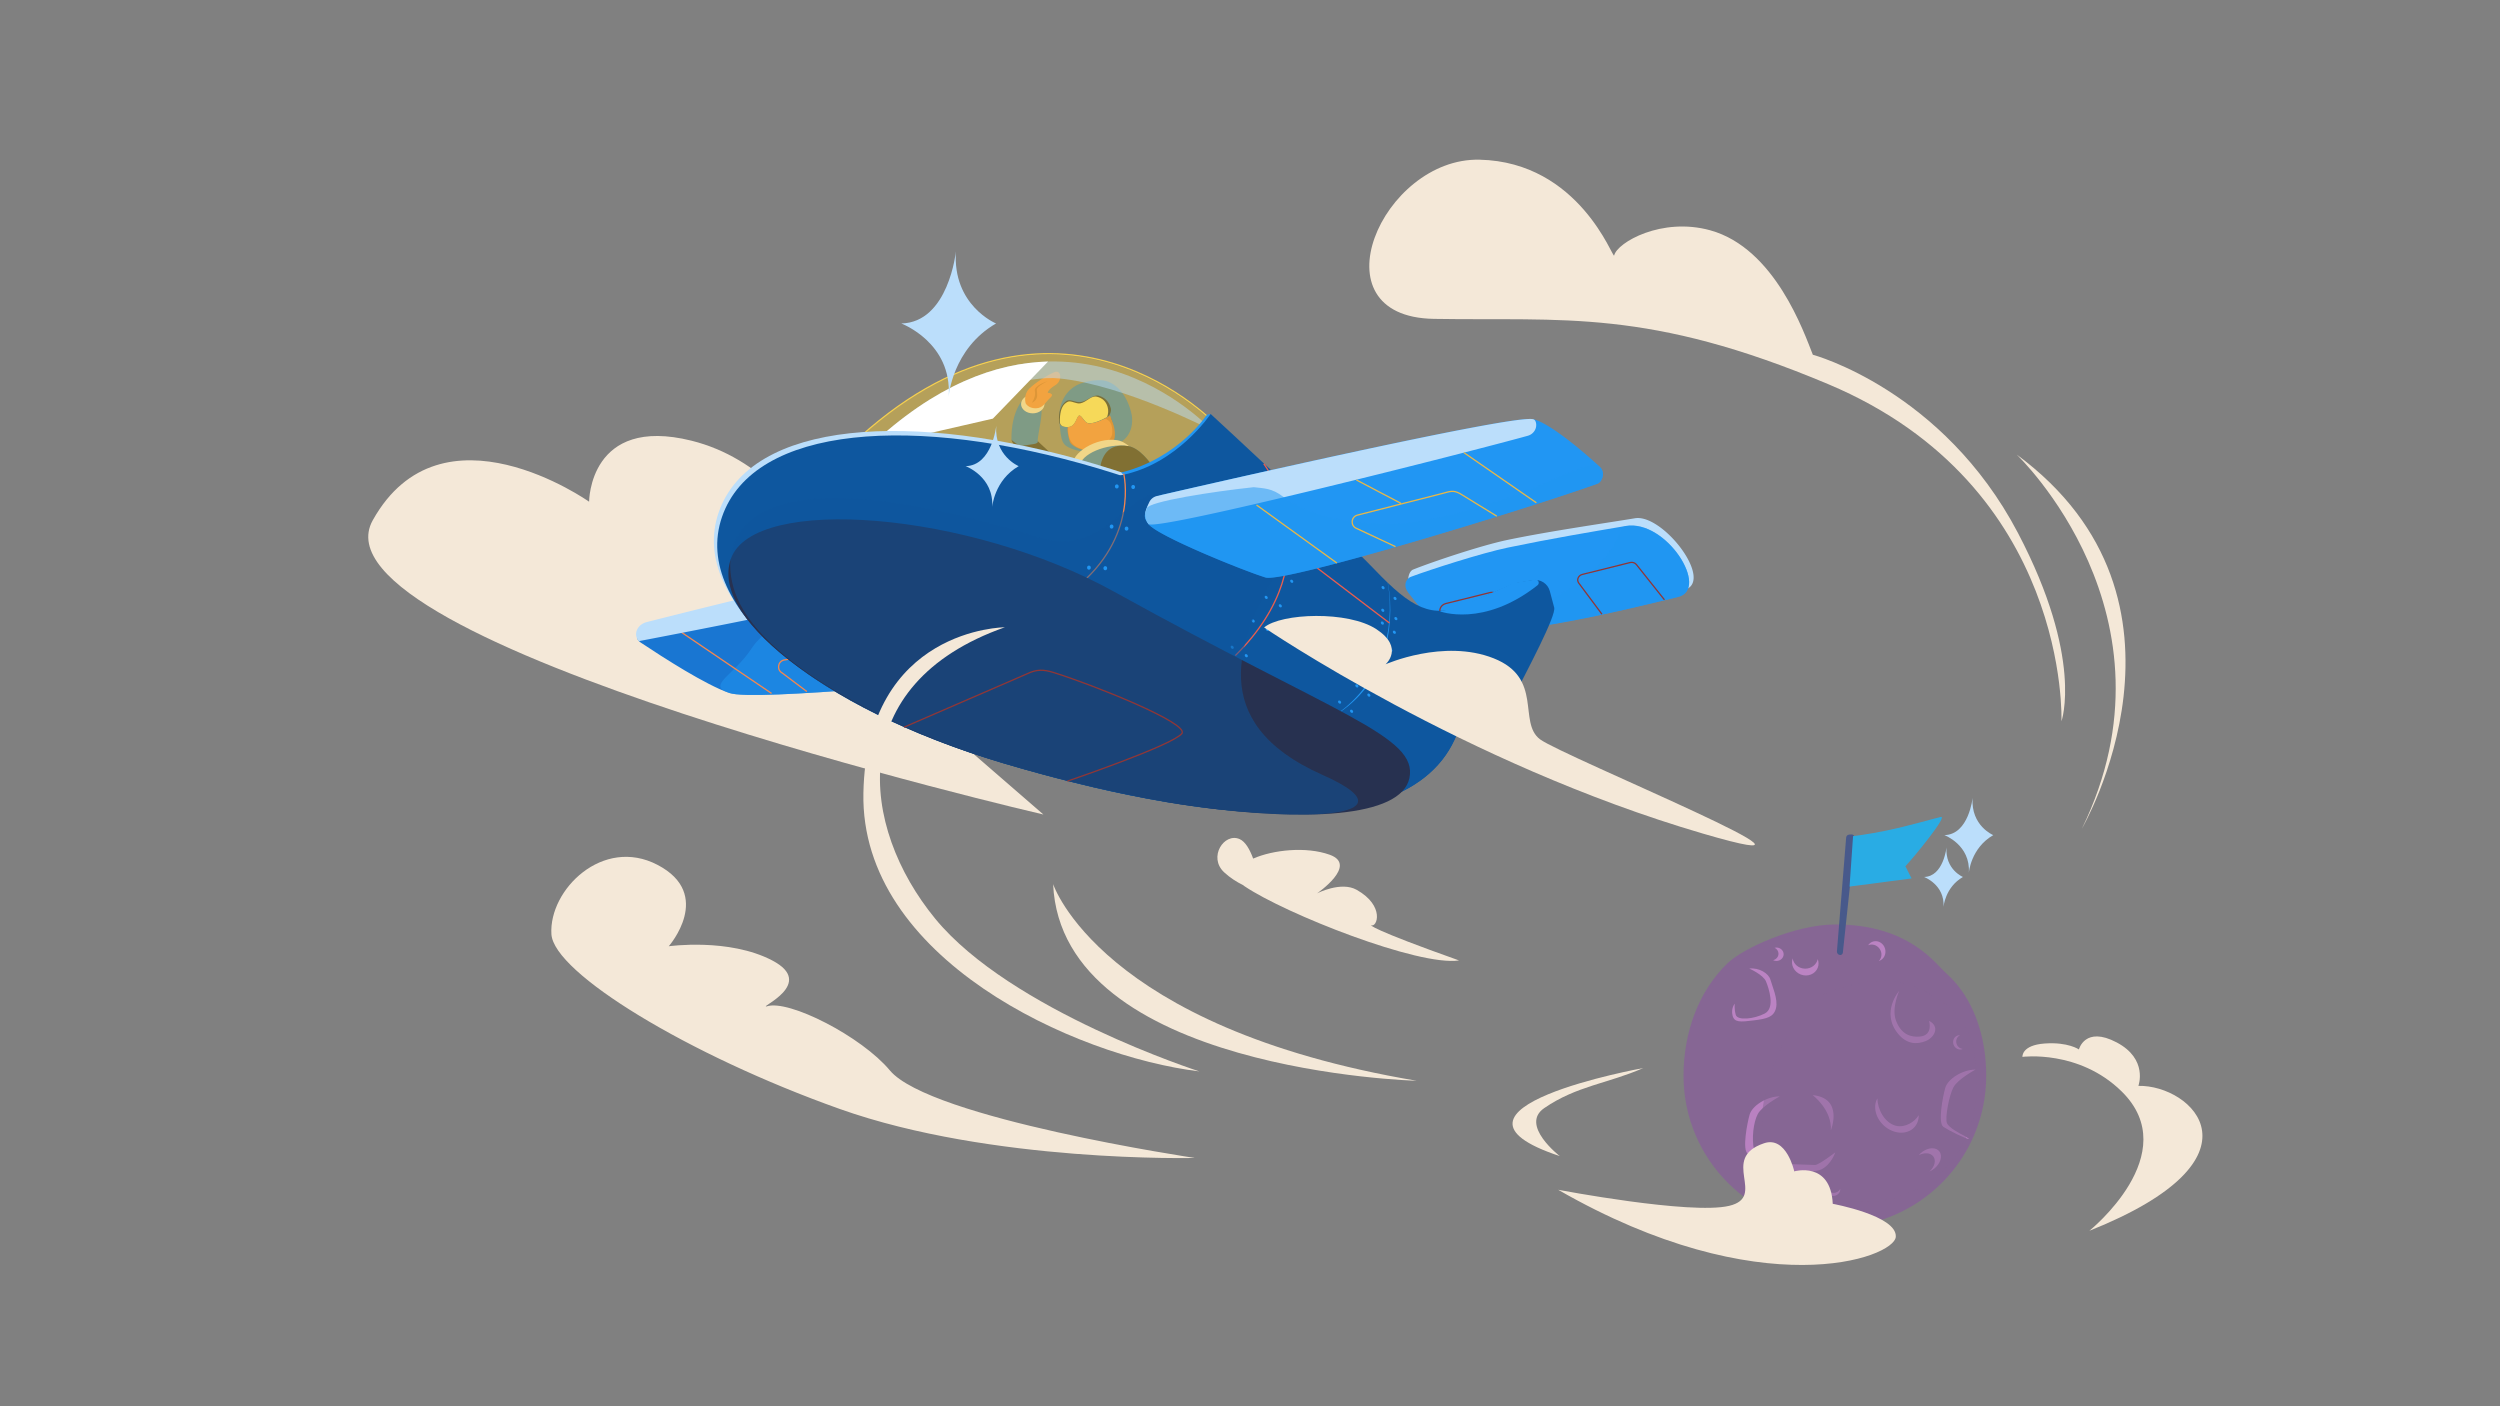 <svg xmlns="http://www.w3.org/2000/svg" viewBox="0 0 1920 1080" style="max-width: 100%; max-height: 320px;"><rect x="0" y="0" width="1920" height="1080" fill="#808080" stroke="none"/><style>.st0{fill:#f4e8d8}.st2{fill:#bb83c3}.st7{fill:#1d2436}.st8{fill:#c93f37}.st9{fill:#f6874e}.st10{fill:#ce6d3e}.st11{fill:#102441}.st15{opacity:.5;fill:#ec5e4d}.st17{fill:#f7d04c}.st18{fill:#ec5e4d}.st19{fill:none;stroke:#903636;stroke-miterlimit:10}.st24{fill:#903636}.st27{fill:none;stroke:#ec5e4d;stroke-miterlimit:10}</style><g id="bg"><path class="st0" d="M669.52 511.3S636.95 364.84 531.1 338.46c-78.67-19.61-78.67 46.85-78.67 46.85s-113.42-80.24-166.15 14.24 515.08 226 515.08 226L669.52 511.3zm913.68 42.66s6.98-180.52-178.95-258.85c-138.88-58.51-203.78-48.5-303.1-50.22-93.11-1.61-39.64-123.92 35.1-122.25 77.06 1.72 102.64 76.9 103.42 73.57 2.33-10.01 36.57-29.66 73.82-19.33 49.66 13.77 71.92 78.34 78.77 95.56 0 0 99.81 26.81 157.54 136.89 50.58 96.41 33.4 144.63 33.4 144.63zm-29.97 257.72s-.86-8.99 17.12-10.27c17.98-1.28 26.26 4.57 26.26 4.57s4.57-18.27 28.97-5.42c24.4 12.84 16.7 33.39 16.7 33.39 41.1-.86 101.89 55.65-37.67 111.31 0 0 73.61-59.09 24.83-107.03-32.82-32.26-76.21-26.55-76.21-26.55zm-635.57 77.63s-203.53-30.32-234.26-67.26c-21.57-25.93-77.95-54.86-94.63-49.13-6.42.97 38.47-17.46 4.25-35.33-33.25-17.36-79.41-10.87-79.41-10.87s34.89-39.83-8.69-62.53c-41.94-21.86-83.43 19.13-81.44 53.22 1.74 29.83 105.08 92.84 221.25 134.2 116.93 41.62 272.93 37.7 272.93 37.7z"></path><path d="M1525.41 826.23c0 64.19-52.04 116.23-116.23 116.23s-116.23-52.04-116.23-116.23c0-33.47 11.49-64.94 33.82-86.48 11.99-11.56 51.69-29.64 82.41-29.75 56.72-.21 77.27 30.18 85.46 37.45 21.06 18.71 30.77 48.39 30.77 78.78z" fill="#866694"></path><path class="st2" d="M1458.59 760.98s-14.43 16.45-.86 32.96c6.77 8.24 14.57 8.26 21.27 5.58 3.8-1.52 7.02-5.02 7.27-8.58.35-4.84-4.75-6.86-4.75-6.86s3.38 10.91-6.87 11.98c-7.29.76-14.66-1.7-18.58-12.38-3.5-9.55 2.52-22.7 2.52-22.7zm-66.53 80.05s14.99 11.12 14.02 27.07c0 0 10.15-24.65-14.02-27.07z"></path><path d="M1366.92 842s-13.54 7.25-16.92 13.54c-3.38 6.28-4.83 18.85-2.9 27.56 1.93 8.7 12.72 9.69 15.62 10.17s28.38 1.43 31.28 1.43 15.47-9.67 15.47-9.67-2.9 9.19-10.64 13.05-34.81-.48-37.23-.48c-2.42 0-14.99-8.7-19.34-11.6-4.35-2.9-.48-23.21 1.45-29.97s13.06-14.03 23.21-14.03zm145.46 32.8c-2.42 0-15.51-6.46-19.86-9.36-4.35-2.9-.48-23.21 1.45-29.97s13.05-14.02 23.21-14.02c0 0-13.54 7.25-16.92 13.54-3.38 6.28-6.6 23.6-5.02 27.55 1.41 3.52 10.15 8.18 12.13 9.1 1.98.92 5.01 3.16 5.01 3.16z" fill="#b981c1"></path><path class="st2" d="M1343.43 743.85s10.7 4.71 12.84 9.85c2.14 5.14 7.26 20.36-.88 24.64-8.13 4.28-21.07 5.7-22.35.99-1.28-4.71-.75-8.51-.75-8.51s-3 3.42-1.71 8.99c1.28 5.57 5.99 5.14 16.27 3.85 10.27-1.28 15.41-2.57 17.12-9.42 1.71-6.85-3-17.12-4.28-21.83-1.28-4.71-8.56-9.41-16.26-8.56zm20.86-16.14c-.49 0-.95.06-1.4.17 1.77.86 2.99 2.58 2.99 4.57 0 2.4-1.76 4.4-4.13 4.98.76.37 1.63.58 2.55.58 3.06 0 5.54-2.31 5.54-5.16-.01-2.83-2.49-5.14-5.55-5.14zm43.91 188.42c-2.91 0-5.29-2.09-5.52-4.75-.27.61-.42 1.27-.42 1.96 0 2.85 2.48 5.16 5.54 5.16s5.54-2.31 5.54-5.16c0-.14-.01-.27-.02-.41-.82 1.88-2.8 3.2-5.12 3.2zm94.51-114.26c-.99-2.75.19-5.7 2.64-6.8-.68-.05-1.37.03-2.04.27-2.68.97-4.01 4.08-2.97 6.96 1.04 2.88 4.05 4.42 6.73 3.46.12-.04.22-.11.33-.16-2.02-.16-3.91-1.57-4.69-3.73zm-46.64 62.72c-8.77-2.22-14.11-12.7-14.26-21.04-.93 1.66-1.51 3.58-1.65 5.72-.57 8.76 6.44 17.75 15.65 20.08 9.22 2.33 17.15-2.88 17.73-11.64.03-.43.02-.85.02-1.28-2.88 5.13-10.52 9.92-17.49 8.16zm-47.45 64.33c.01.12.04.23.04.35 0 2.37-2.06 4.29-4.61 4.29-1.71 0-3.18-.87-3.98-2.16.2 2.2 2.15 3.94 4.57 3.94 2.55 0 4.61-1.92 4.61-4.29 0-.78-.24-1.5-.63-2.13zm-31.93-1.52c-6.44 0-11.65-4.86-11.65-10.85 0-3.27 1.56-6.19 4.01-8.18-5.07 1.17-8.84 5.43-8.84 10.52 0 5.99 5.22 10.85 11.65 10.85 2.93 0 5.59-1.01 7.64-2.67-.9.2-1.84.33-2.81.33zm19.33-190.79c-.88 4.18-4.83 7.33-9.57 7.33-4.97 0-9.06-3.46-9.67-7.92-1.74 4.89 1.01 10.41 6.24 12.42 5.3 2.04 11.14-.32 13.03-5.25.83-2.18.76-4.49-.03-6.58zm77.58 150.6c4.32-2.29 9.08-1.95 11.24 1.03 2.26 3.12.89 8.04-3.02 11.47 5.37-2.23 9.3-7.71 8.8-12.36-.51-4.72-5.37-6.79-10.87-4.62-2.42.94-4.56 2.56-6.15 4.48zm-38.88-161.23c2.95-1.32 6.65-.3 8.76 2.61 2.21 3.05 1.91 7.09-.56 9.46 3.77-1.11 5.94-5.25 4.84-9.35-1.11-4.16-5.15-6.69-9.02-5.66-1.7.45-3.09 1.52-4.02 2.94z"></path><path d="M1517.9 837.7c0 47.1-38.18 85.29-85.29 85.29s-79.39-16.97-79.39-64.07c0-24.56 19.1-71.88 35.49-87.69 8.8-8.48 36.61-18.09 59.15-18.09 24.8 0 46.88 18.33 52.89 23.66 15.47 13.73 17.15 38.6 17.15 60.9z" opacity=".5" fill="#866694"></path><path d="M1417.83 643.35c-1.17 14.3-6.19 75.87-7.07 87.33-.09 1.23.78 2.42 1.99 2.72 1.27.31 2.43-.49 2.57-1.78l9.3-87.51c.19-1.8-1.22-3.42-2.85-3.27l-1.8.16c-1.15.1-2.04 1.08-2.14 2.35z" fill="#48598b"></path><path d="M1423.15 642.15s11.17-1.28 25.63-4.28c17.14-3.56 33.41-8.47 41.72-10.45 5.82-1.39-19.75 29.96-27.16 37.85l4.74 9.36-47.62 6.25 2.69-38.73z" fill="#29ace4"></path><path class="st0" d="M1196.67 913.75s101.73 19.39 131.33 12.34c29.59-7.05-7.95-36.33 26.78-48.07 17.29-5.85 23.21 21.58 23.21 21.58s27.97-8.05 29.56 24.93c0 0 49.42 9.08 48.42 25.3-1.02 16.31-103.51 53.48-259.3-36.08zm1.24-25.87s-30.88-23.78-11.99-36.82c24.83-17.12 48.8-18.84 76.2-30.82 0 0-173.86 31.35-64.21 67.64zm-144.97-177.33c4.62 2.2 10.97-14.76-10.98-27.15-12.05-6.81-30.46 2.7-30.46 2.7s31.68-21.71 9.79-29.63c-18.16-6.57-43.69-3.76-58.86 2.93-2.54-6.91-5.95-13.04-10.4-14.98-11.88-5.21-24.41 13.93-11.85 25.54 4.64 4.29 9.7 7.42 14.25 9.67.45.35.93.71 1.46 1.06 31.52 21.2 133.6 61.58 164.66 56.93-68.95-24.5-67.61-27.07-67.61-27.07zM1548.8 349.1s130 123.24 50.09 287.32c0-.01 102.07-175.16-50.09-287.32z"></path></g><g id="pilot_x5F_arm"><path class="st7" d="M829.56 369.11l-32.54-30.25-20.23-1.11c0-.01 12.24 34.5 52.77 31.36z"></path><path class="st8" d="M786.89 305.46s-10.42 8.85-10.1 32.28c0 0 5.2 5.16 8.82 4.54 6.68-1.15 11.86-1.03 11.42-3.42-.68-3.68 5.71-25.69 1.43-28.68-4.29-3-11.57-4.72-11.57-4.72z" style="fill: rgb(25, 118, 210);"></path><ellipse class="st0" cx="793.17" cy="310.31" rx="8.99" ry="7.14"></ellipse><path class="st9" d="M787.7 309.74s-1.93-6.55 2.7-11.18c4.62-4.62 13.87-10.41 19.27-12.72 5.4-2.31 6.55 6.55.77 10.02-5.78 3.47-5.78 5.78-5.78 5.78s5.78.39 1.93 3.85-5.4 8.09-11.18 8.09-7.71-3.84-7.71-3.84z"></path><path class="st10" d="M792.45 309.36s3.34-4.62 2.31-8.99c-1.03-4.37 10.02-7.71 10.02-7.71s-8.48 3.85-8.48 6.68 1.81 7.45-3.85 10.02z"></path></g><g id="pilot_head"><path class="st11" d="M861.9 325.85c0 11.13-10.38 20.15-23.18 20.15s-21.57-10.98-21.57-22.1c0-11.13 8.76-18.2 21.57-18.2s23.18 9.02 23.18 20.15z"></path><path class="st10" d="M834.06 336.95s3.74 15.11 4.16 16.61c1.43 5.05 15.48 4.83 15.5 0 .01-1.71-1.53-20.04-1.53-20.04l-18.13 3.43z"></path><path class="st10" d="M840.21 303.54s-19.5.29-21.65 2.05c-2.15 1.76-.99 27.3 3.03 34.76 3.66 6.81 24.19 6.63 31.24 4.17 4.92-1.72 4.61-24.29 4.3-29.06-.32-4.76-16.92-11.92-16.92-11.92z"></path><path class="st9" d="M854.09 333.51c-.94 4.72-9.39 12.97-18.91 12.03-9.52-.94-15.01-5.42-14.84-16.22.18-11.15 9.92-10.8 19.44-9.86 9.52.95 15.4 2.96 14.31 14.05z"></path><path d="M855.42 308.79s-2.58 10.2-1.72 13.44l2.27 4.96L859 312.5l-3.58-3.71z" fill="#3d4c6d"></path><path class="st8" d="M845.31 291.97c-6.89-.18-14.94 1.89-18.84 4.13-9.1 5.23-13.69 14.87-12.84 27.05 1.17 16.86 2.36 18.64 9.63 21.58 3.28 1.33 10.79 2.85 10.53 1.61 0 0-10.96-2.9-12.29-7.36-1.39-4.67-2.44-11.19-.97-11.82 4.74-2.04 5.89-7.58 7.84-8.33 1.94-.75 4.18 5.27 7.05 6.06 4.65 1.28 14.83-3.96 17.02-5.88 0 0 4.28 9.17 3.79 15.1-.43 5.26.51 2.41-8.79 7.3-7.29 3.83 25.09 4.2 21.82-22.32-3.11-15.9-13.07-26.83-23.95-27.12z" style="fill: rgb(25, 118, 210);"></path><path class="st11" d="M821.51 327.77c4.77-1.16 5.33-7.89 7.18-8.6 1.85-.71 3.98 5.02 6.71 5.76 4.42 1.22 15.7-4.47 16.57-5.97.87-1.5 1.56-3.64 1.15-5.26-1.4-5.58-4.87-8.5-9.21-9.79-3.99-1.19-9.04 4.01-13.58 4.79-4.69.81-8.58-2.93-11.68-.48-2.84 2.25-4.75 5.5-5.24 10.33-.21 2.04-.17 3.95.08 5.71.17 1.2.91 2.25 2 2.77 1.53.74 3.64 1.32 6.02.74z"></path><path d="M821.51 327.77c4.77-1.16 5.33-7.89 7.18-8.6 1.85-.71 3.98 5.02 6.71 5.76 3.43.94 10.75-2.28 14.84-4.63.92-2.48 1.16-5.09.42-7.75-1.26-4.54-4.31-6.86-8.13-7.85-4.55-1.19-7.83 4.05-12.81 5.07-3.21.66-7.29-2.38-9.57-1.27-3.76 1.84-5.42 5.31-6.02 11.03-.18 1.7-.21 3.31-.12 4.82.08 1.3.87 2.46 2.08 2.95 1.46.6 3.34.98 5.42.47z" fill="#feed7f"></path></g><g id="torso"><path class="st0" d="M824.2 357.49c-2.11-9.06 17.62-22.01 33.83-19.42 16.21 2.59 31.72 38.19 31.72 38.19s-63.44-9.71-65.55-18.77z"></path><path class="st8" d="M829.44 358.21c-.19-9.27 20.84-18.2 37.05-15.61 16.21 2.59 31.72 38.19 31.72 38.19s-68.07 11.08-68.77-22.58z" style="fill: rgb(25, 118, 210);"></path><path class="st7" d="M844.67 360.58c1.17-9.21 5.61-20.57 21.82-17.98s31.72 38.19 31.72 38.19-57.06 7.63-53.54-20.21z"></path></g><g id="plane"><path d="M678.21 444.19c-20.92.78-126.36 30.56-181.86 39.93-6.78 1.15-9.57 5.85-4.21 9.42 17.69 11.79 50.09 32.55 67.91 38.66 20.22 6.93 181.17-11.47 250.26-11.35 8.76.02 10.87-7.24 3.05-10.47l-129.32-65.16c-1.79-.74-3.84-1.1-5.83-1.03z" fill="#b9392e" style="fill: rgb(25, 118, 210);"></path><path class="st15" d="M678.21 444.19c-20.92.78-86.49 31.43-100.62 53.26-14.13 21.83-35.36 28.64-17.54 34.75 20.22 6.93 181.17-11.47 250.26-11.35 8.76.02 10.87-7.24 3.05-10.47l-129.32-65.16c-1.79-.74-3.84-1.1-5.83-1.03z" style="fill: rgb(33, 150, 243);"></path><path d="M717.58 523.99l-36.82-24.26c-5.38-2.96-9.18-4.37-15.13-2.85l-63.64 10.03c-4.74 1.21-5.54 7.6-1.25 9.94l18.94 14.28m-27.11 1.43l-74.49-50.52" fill="none" stroke="#f6874e" stroke-miterlimit="10"></path><path class="st17" d="M685.27 434.75c-21.08 1.21-131.23 28.46-188.6 43.01-7.01 1.78-10.74 9.09-6.09 14.64 0 0 210.2-39.87 203.02-44.89l-2.7-11.16a8.82 8.82 0 0 0-5.63-1.6zm400.07 2.64c-4.59 1.84-5.27 12.3-.87 16 11.05 9.31 4.76 6.88 22.85 21.23 25.22 20.02 160.37-15.45 185.46-21.3 25.09-5.85-15.47-58.92-37.12-55.3-21.65 3.62-65.02 9.78-97.93 16.64-20 4.18-57.41 16.73-72.39 22.73z" style="fill: rgb(187, 222, 251);"></path><path class="st18" d="M1083.76 442.91c-4.62 1.72-6.01 7.44-2.29 12.19 8.92 11.37 15.51 19.96 21.6 24.74 25.33 19.88 160.37-15.45 185.46-21.3 25.09-5.85-8.74-59.88-40.03-54.57-25.01 4.25-57.63 9.72-90.54 16.59-19.99 4.17-59.55 16.89-74.2 22.35z" style="fill: rgb(33, 150, 243);"></path><path class="st15" d="M1103.07 479.84c25.33 19.88 160.37-15.45 185.46-21.3 25.09-5.85-8.74-59.88-40.03-54.57-8.83 1.5.06 18.9-43.27 47.94-40.36 27.05-106.1 24.84-102.16 27.93z" style="fill: rgb(33, 150, 243);"></path><path class="st19" d="M1230.28 471.68l-17.79-23.87c-1.81-2.43-.39-5.87 2.75-6.65l36.68-9.12c1.82-.45 3.73.15 4.82 1.53l21.56 27.09m-162.81 23.72l-8.67-12.23c-2.35-3.15-.51-7.61 3.57-8.62l33.85-8.41c2.36-.59 4.83.2 6.26 1.98l21.02 26.41"></path><path d="M936.27 329.2s-124.43-136.87-283.42 13.83l235.03 52.54 48.39-66.37z" opacity=".48" fill="#edc331"></path><path d="M936.49 328.56s-124.43-136.87-283.42 13.83" fill="none" stroke="#f7d04c" stroke-miterlimit="10"></path><path d="M930.77 330.49s-115.59-127.15-263.28 12.84c0 0 96.32-57.79 146.41-52.66 50.09 5.14 116.87 39.82 116.87 39.82z" opacity=".5" fill="#fcea7d" style="fill: rgb(187, 222, 251);"></path><path d="M804.91 277.66c-39.77 1.04-86.7 17.61-137.42 65.68l95.04-21.83 42.38-43.85z" fill="#fff"></path><path class="st24" d="M1123.42 548.82c-23.12 110.45-212.44 79.17-353.16 37.25S530.15 467.68 554.5 397s148.21-79.13 288.93-37.22 291.21 135.44 279.99 189.04z" style="fill: rgb(14, 87, 159);"></path><path class="st17" d="M1120.85 545.4c-23.12 110.45-212.44 79.17-353.16 37.25-140.72-41.92-240.12-118.4-215.76-189.08 24.36-70.68 148.21-79.13 288.93-37.22s291.21 135.45 279.99 189.05z" style="fill: rgb(187, 222, 251);"></path><path class="st24" d="M1123.42 548.82c-23.12 110.45-212.44 79.17-353.16 37.25S530.15 467.68 554.5 397s148.21-79.13 288.93-37.22 291.21 135.44 279.99 189.04z" style="fill: rgb(14, 87, 159);"></path><path d="M929.77 317.93l-2.85.57s-21.69 33.39-65.79 44.38c0 0 6.85 10.42 36.82 5.85s31.82-50.8 31.82-50.8z" fill="#f5854d" style="fill: rgb(33, 150, 243);"></path><path class="st24" d="M861.28 364.88c-10.04 1.93-8.2 12.98.16 18.86 53.1 37.34 156.49 119.2 183.92 140.97 49.8 39.53 97.14 49.04 114.02 16.41 14.73-28.48 35.87-68.41 34.24-74.52l-3.36-12.64c-1.54-5.77-7.23-9.41-13.11-8.38l-12.96 2.26c-.92.16-1.81.43-2.67.81-4.9 2.16-22.75 10.04-34.96 15.42-26.81 11.79-42.67 2.85-70.92-26.69-28.25-29.54-125.86-119.44-125.86-119.44s-25.91 38.77-68.5 46.94z" style="fill: rgb(14, 87, 159);"></path><path d="M862.99 363.74s12.13 48.95-37.53 88.33" fill="none" stroke="#f5854d" stroke-miterlimit="10"></path><path class="st27" d="M970.59 356.18s54.8 71.49-21.83 147.27"></path><path class="st18" d="M1065.82 447.49c.96 4.65 1.49 9.38 1.75 14.12.26 4.74.25 9.5-.05 14.24-.63 9.48-2.4 18.9-5.53 27.9-1.58 4.49-3.46 8.88-5.68 13.1-2.31 4.17-4.85 8.22-7.78 11.98-5.89 7.5-13.04 13.97-20.97 19.18l-.06-.08c7.59-5.67 14.55-12.18 20.24-19.71 2.9-3.72 5.41-7.72 7.7-11.84 2.26-4.14 4.17-8.46 5.8-12.9 3.2-8.89 5.06-18.24 5.79-27.67.37-4.72.44-9.46.25-14.19-.2-4.73-.66-9.46-1.55-14.11l.09-.02z" style="fill: rgb(33, 150, 243);"></path><path class="st27" d="M1067.09 478.47l-77.67-59.15"></path><path class="st18" d="M1063.12 468.68c.18.66-.15 1.27-.83 1.27-.77 0-1.49-.76-1.49-1.55 0-.67.53-1.02 1.12-.89.54.11 1.05.6 1.2 1.17zm.21-17.41c.18.66-.15 1.27-.83 1.27-.77 0-1.49-.76-1.49-1.55 0-.67.53-1.02 1.12-.89.54.11 1.05.6 1.2 1.17zm9.2 8.3c.18.66-.15 1.27-.83 1.27-.77 0-1.49-.76-1.49-1.55 0-.67.53-1.02 1.12-.89.54.11 1.05.6 1.2 1.17zm.65 15.48c.18.66-.15 1.27-.83 1.27-.77 0-1.49-.76-1.49-1.55 0-.67.53-1.02 1.12-.89.53.11 1.04.6 1.2 1.17zm-1.18 10.49c.18.66-.15 1.27-.83 1.27-.77 0-1.49-.76-1.49-1.55 0-.67.53-1.02 1.12-.89.54.11 1.04.6 1.2 1.17zm-9.21-7.06c.18.66-.15 1.27-.83 1.27-.77 0-1.49-.76-1.49-1.55 0-.67.53-1.02 1.12-.89.54.1 1.05.6 1.2 1.17zm6.54 20.81c.18.66-.15 1.27-.83 1.27-.77 0-1.49-.76-1.49-1.55 0-.67.53-1.02 1.12-.89.53.1 1.04.6 1.2 1.17zm-9.21-7.06c.18.66-.15 1.27-.83 1.27-.77 0-1.49-.76-1.49-1.55 0-.67.53-1.02 1.12-.89.54.1 1.05.6 1.2 1.17zm1.72 27.02c.18.66-.15 1.27-.83 1.27-.77 0-1.49-.76-1.49-1.55 0-.67.53-1.02 1.12-.89.53.11 1.04.6 1.2 1.17zm-9.21-7.06c.18.66-.15 1.27-.83 1.27-.77 0-1.49-.76-1.49-1.55 0-.67.53-1.02 1.12-.89.54.1 1.05.6 1.2 1.17zm-.21 21.62c.18.66-.15 1.27-.83 1.27-.77 0-1.49-.76-1.49-1.55 0-.67.53-1.02 1.12-.89.53.1 1.04.6 1.2 1.17zm-9.21-7.07c.18.66-.15 1.27-.83 1.27-.77 0-1.49-.76-1.49-1.55 0-.67.53-1.02 1.12-.89.54.11 1.05.6 1.2 1.17zm-4.06 19.48c.18.66-.15 1.27-.83 1.27-.77 0-1.49-.76-1.49-1.55 0-.67.53-1.02 1.12-.89.53.11 1.04.6 1.2 1.17zm-9.21-7.06c.18.66-.15 1.27-.83 1.27-.77 0-1.49-.76-1.49-1.55 0-.67.53-1.02 1.12-.89.54.1 1.05.6 1.2 1.17zm-71.65-35.63c.18.66-.15 1.27-.83 1.27-.77 0-1.49-.76-1.49-1.55 0-.67.53-1.02 1.12-.89.54.11 1.05.6 1.2 1.17zm-10.82-6.47c.18.66-.15 1.27-.83 1.27-.77 0-1.49-.76-1.49-1.55 0-.67.53-1.02 1.12-.89.53.11 1.04.6 1.2 1.17zm26.94-13.72c.18.66-.15 1.27-.83 1.27-.77 0-1.49-.76-1.49-1.55 0-.67.53-1.02 1.12-.89.54.11 1.05.6 1.2 1.17zm-10.82-6.47c.18.66-.15 1.27-.83 1.27-.77 0-1.49-.76-1.49-1.55 0-.67.53-1.02 1.12-.89.53.11 1.04.6 1.2 1.17zm20.82-11.65c.18.66-.15 1.27-.83 1.27-.77 0-1.49-.76-1.49-1.55 0-.67.53-1.02 1.12-.89.53.1 1.04.6 1.2 1.17zm-10.83-6.47c.18.66-.15 1.27-.83 1.27-.77 0-1.49-.76-1.49-1.55 0-.67.53-1.02 1.12-.89.54.1 1.05.6 1.2 1.17zm19.6-12.37c.18.66-.15 1.27-.83 1.27-.77 0-1.49-.76-1.49-1.55 0-.67.53-1.02 1.12-.89.54.11 1.05.6 1.2 1.17zm-10.82-6.47c.18.66-.15 1.27-.83 1.27-.77 0-1.49-.76-1.49-1.55 0-.67.53-1.02 1.12-.89.53.11 1.04.6 1.2 1.17z" style="fill: rgb(33, 150, 243);"></path><path d="M1082.42 597.61c-6.43 30.56-81.77 33.5-166.78 21.42-49.23-7-101.32-19.83-146.15-33.18-122.24-36.41-225.7-107.47-208.13-156.82s183.03-36.31 294.58 25.54c171.99 95.36 233.29 110.69 226.48 143.04z" fill="#273150"></path><path d="M1015.54 595.06c85.62 37.9-44.92 39.48-170.25 10.85-25.71-5.87-51.07-12.7-75.03-19.83-75.16-22.39-181.12-72.36-204.23-127.16-16.26-38.53-8.37-121.09 232.95-45.92 49.49 15.42 68.75-40.15 93.14-32.89 58.41 17.4 97.73 41.14 83.18 68.54-21.19 39.88-51.41 105.84 40.24 146.41z" opacity=".5" fill="#903636" style="fill: rgb(14, 87, 159);"></path><ellipse class="st18" cx="870.27" cy="374.01" rx="1.43" ry="1.57" style="fill: rgb(33, 150, 243);"></ellipse><ellipse class="st18" cx="857.71" cy="373.59" rx="1.43" ry="1.57" style="fill: rgb(33, 150, 243);"></ellipse><ellipse class="st18" cx="848.86" cy="436.38" rx="1.43" ry="1.57" style="fill: rgb(33, 150, 243);"></ellipse><ellipse class="st18" cx="865.2" cy="405.98" rx="1.43" ry="1.57" style="fill: rgb(33, 150, 243);"></ellipse><ellipse class="st18" cx="853.71" cy="404.41" rx="1.43" ry="1.57" style="fill: rgb(33, 150, 243);"></ellipse><ellipse class="st18" cx="836.3" cy="435.95" rx="1.43" ry="1.57" style="fill: rgb(33, 150, 243);"></ellipse><path class="st19" d="M819.75 599.91s80.39-27.31 87.9-36.53c6.28-7.71-68.09-37.45-98.74-46.97-7.46-2.31-12.97-2.4-19.98 1.02l-94.75 41.1"></path><path class="st18" d="M892.12 380.11a15.826 15.826 0 0 0-11.34 10.15c-2.09 5.91-2.35 7.19 1.19 12.15 6.42 8.99 73.21 35.96 89.9 41.1 14.29 4.4 201.12-52.65 254.72-71.92 3.42-.86 7.1-8.4 1.92-13.2-13.6-12.58-39.06-33.87-51.15-36.46-16.2-3.47-240.87 47.95-285.24 58.18z" style="fill: rgb(33, 150, 243);"></path><path class="st17" d="M888.53 380.94a8.692 8.692 0 0 0-5.98 4.91c-2.62 5.82-5.11 10.22-.58 16.56 4.48 6.27 250.64-56.33 291.44-67.76 4.36-1.22 7.23-5.62 6.2-10.03-.32-1.37-.99-2.42-2.25-2.69-16.7-3.58-254.95 51.18-288.83 59.01z" style="fill: rgb(187, 222, 251);"></path><path class="st15" d="M962.88 374.16c-32.11 3.42-80.29 11-82.1 16.1-2.09 5.91-2.35 7.19 1.19 12.15 6.42 8.99 73.21 35.96 89.9 41.1 14.29 4.4 201.12-52.65 254.72-71.92 3.42-.86 7.1-8.4 1.92-13.2-9.65-8.93-53.51 27.35-141.05 42.31-26.68 4.56-76.36.64-101.89-19.12-8.85-6.85-14.81-6.44-22.69-7.42z" style="fill: rgb(33, 150, 243);"></path><path d="M1149.53 396.42l-28.25-17.34c-5.38-2.96-8.02-1.51-13.97.01l-64.81 16.52c-4.74 1.21-5.54 7.6-1.25 9.94l30.51 14.28m-30.11-51.24l34.25 17.98m48.38-38.95l55.65 38.52m-214.91 1.72l61.65 44.52" stroke="#e7b748" fill="none" stroke-miterlimit="10"></path><path class="st18" d="M1178.9 445.12l-16.95 2.67s-38.89 19.12-56.22 21.69c0 0 33.47 12.78 75.07-19.98 1.99-1.57.61-4.77-1.9-4.38z" style="fill: rgb(33, 150, 243);"></path></g><g id="wind"><path class="st0" d="M771.72 481.75s-106.18.54-108.63 127.34 161.87 202.1 258.04 213.76c0 0-144.86-46.59-202.89-117.3s-70.62-180.05 53.48-223.8z"></path><path class="st0" d="M808.8 678.98s35.97 110.03 279.21 151.05c-.01 0-272.86-7.17-279.21-151.05zM970.84 481.9s153.36 104.59 337.04 158.31c133 38.9-108.06-59.48-125.18-72.45s2.79-46.98-35.58-62.18-82.99 4.6-82.99 4.6 14.65-12.64-7.05-26.95c-21.7-14.31-73.04-12.4-86.24-1.33z"></path></g><path class="st17" d="M734.16 192.98s-5.6 54.65-41.99 55.45c0 0 39.2 14.61 36.4 56.18 0 0 2.8-36.82 36.4-56.18-.01 0-33.61-13.88-30.81-55.45zm30.96 133.97s-3.14 30.61-23.52 31.05c0 0 21.95 8.18 20.38 31.46 0 0 1.57-20.62 20.38-31.46 0 0-18.81-7.77-17.24-31.05zm729.79 323.81s-2.3 22.42-17.23 22.75c0 0 16.08 5.99 14.93 23.05 0 0 1.15-15.11 14.93-23.05 0 0-13.78-5.7-12.63-22.75zm20.04-37.98s-2.89 28.18-21.66 28.59c0 0 20.21 7.53 18.77 28.97 0 0 1.44-18.99 18.77-28.97 0 0-17.32-7.15-15.88-28.59z" id="extra" style="fill: rgb(187, 222, 251);"></path></svg>